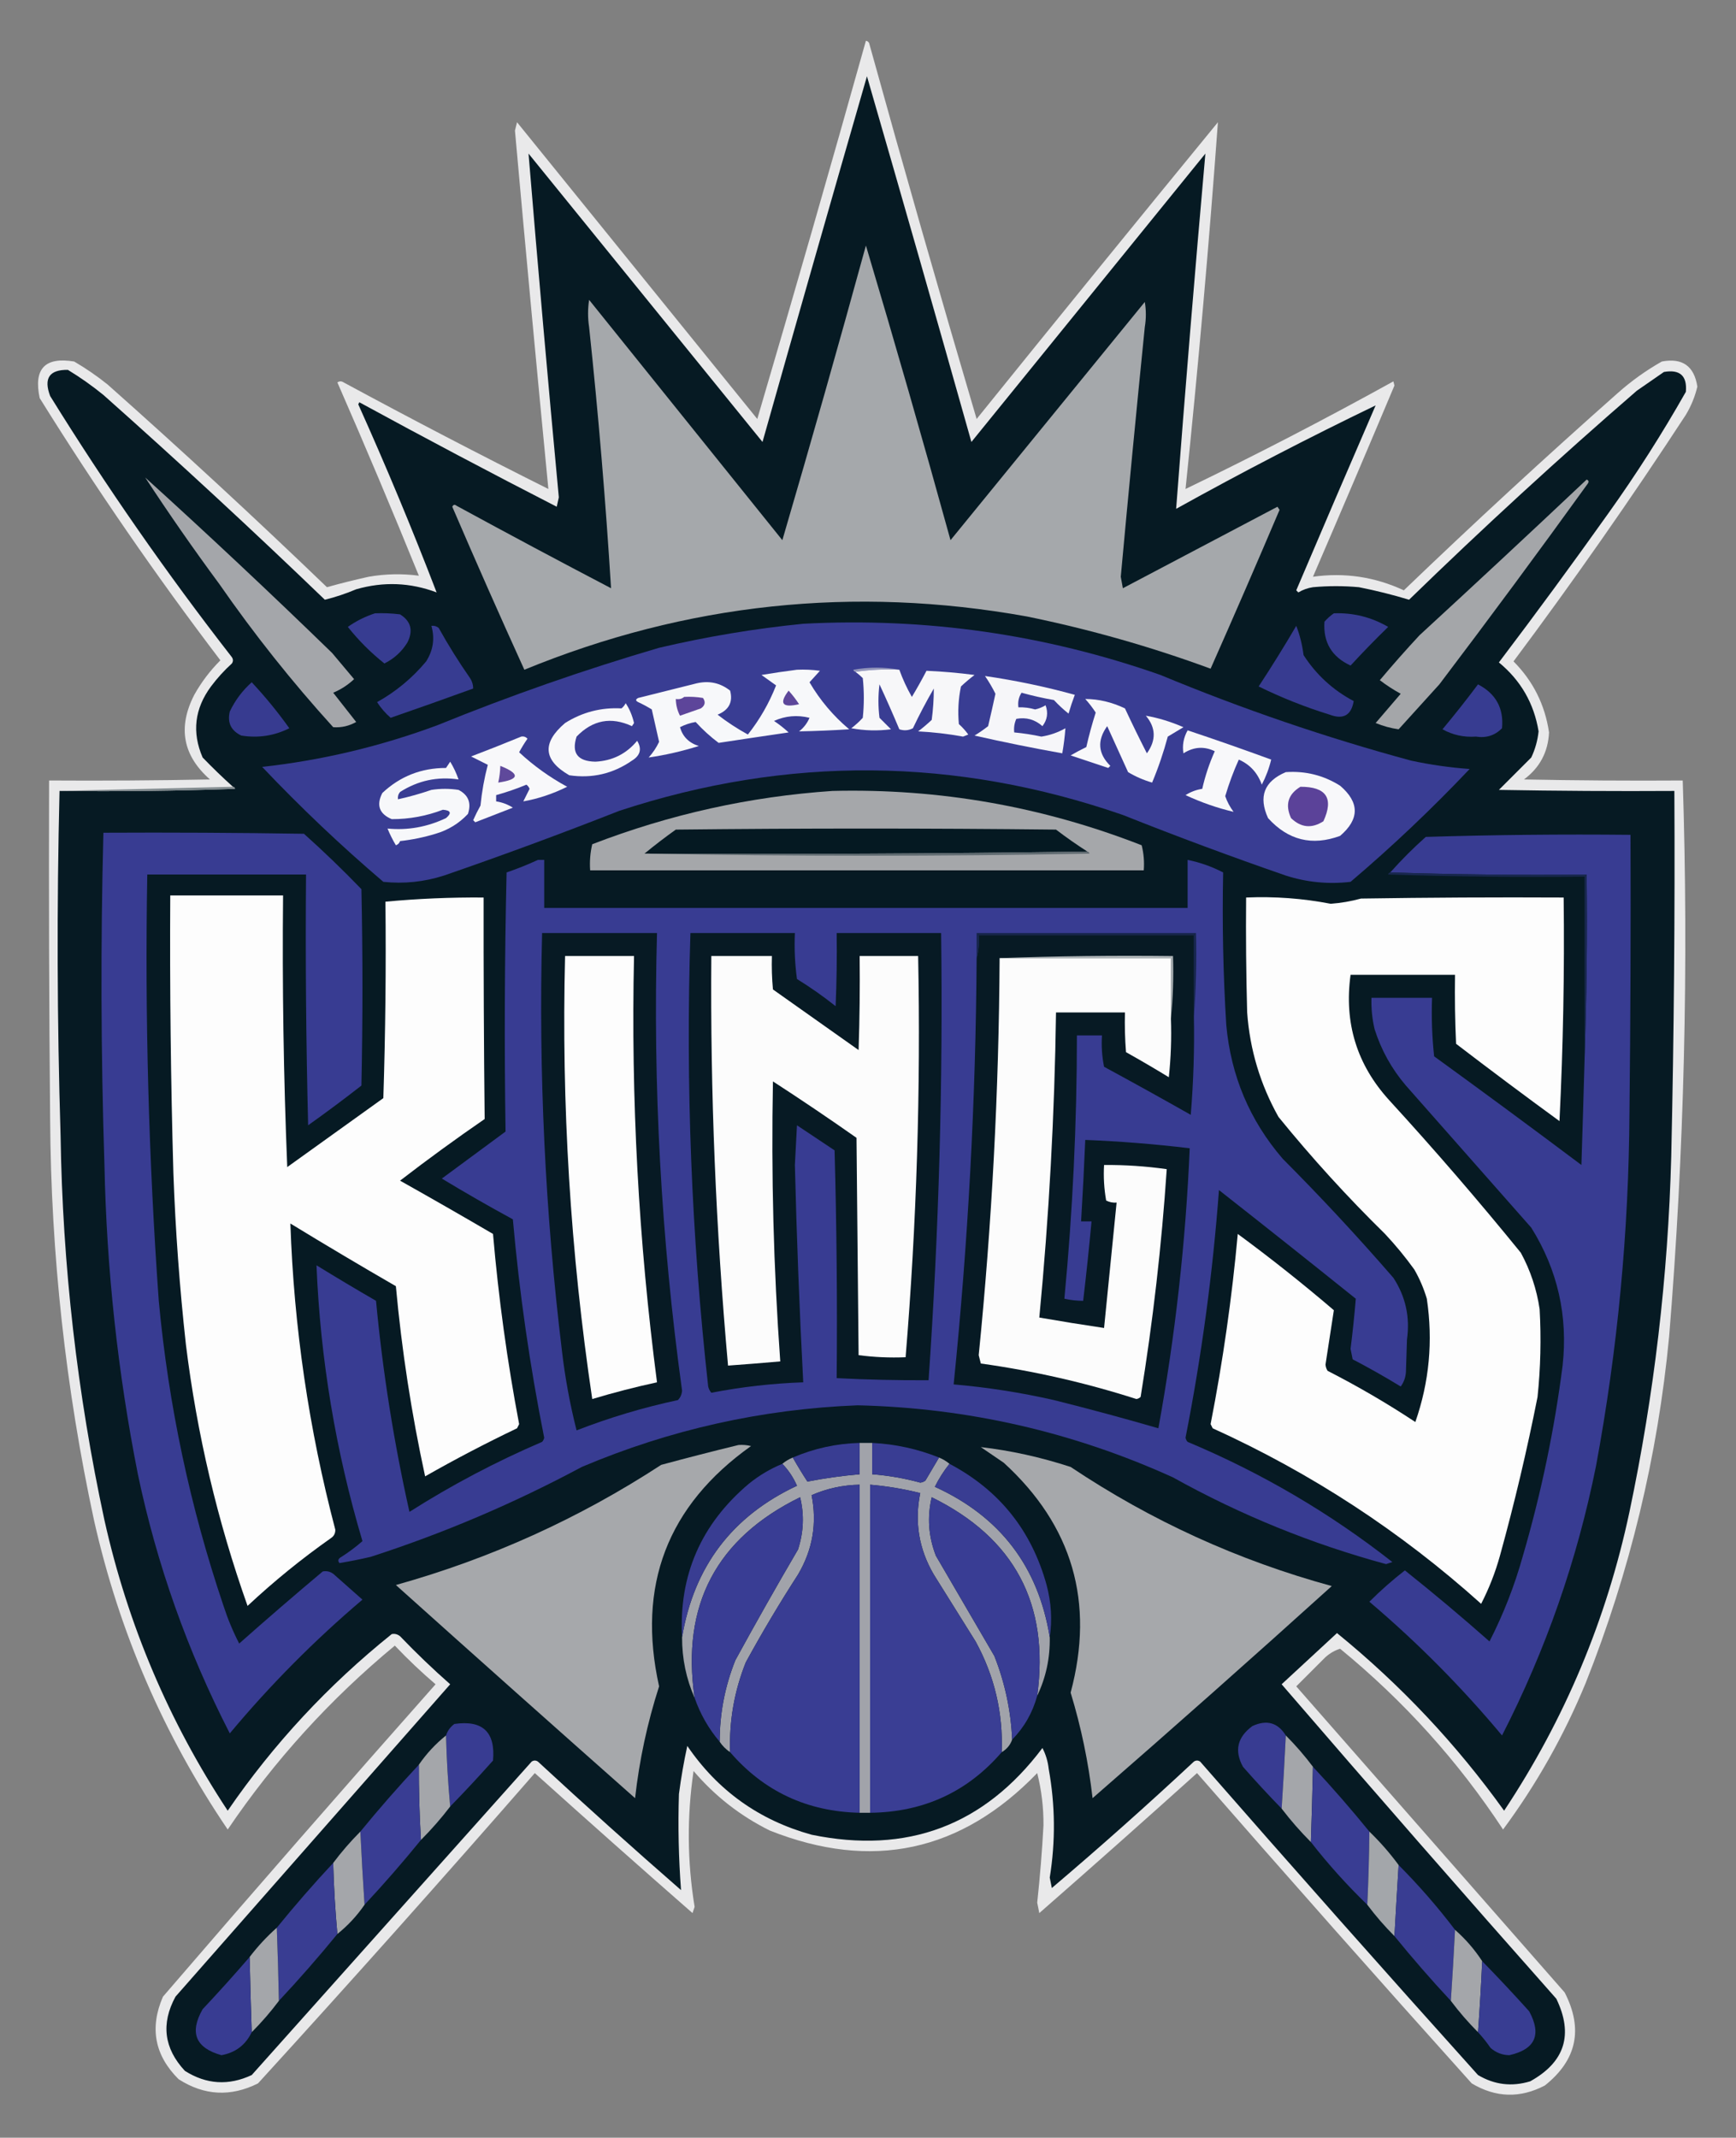 <?xml version="1.0" encoding="UTF-8"?>
<!DOCTYPE svg PUBLIC "-//W3C//DTD SVG 1.1//EN" "http://www.w3.org/Graphics/SVG/1.1/DTD/svg11.dtd">
<svg xmlns="http://www.w3.org/2000/svg" version="1.1" width="831px" height="1023px" style="shape-rendering:geometricPrecision; text-rendering:geometricPrecision; image-rendering:optimizeQuality; fill-rule:evenodd; clip-rule:evenodd" xmlns:xlink="http://www.w3.org/1999/xlink">
<rect width="100%" height="100%" fill="#808080" stroke="none"/>
<g><path style="opacity:0.866" fill="#f9f9fa" d="M 414.5,19.5 C 415.117,19.611 415.617,19.944 416,20.5C 432.67,80.672 449.836,140.672 467.5,200.5C 505.811,153.022 544.311,105.688 583,58.5C 578.733,117.105 573.566,175.605 567.5,234C 601.038,217.812 634.205,200.646 667,182.5C 667.167,183.167 667.333,183.833 667.5,184.5C 654.632,215.068 641.632,245.568 628.5,276C 643.626,273.882 658.126,276.049 672,282.5C 705.566,250.264 739.733,218.764 774.5,188C 780.972,182.264 787.972,177.264 795.5,173C 805.311,171.146 810.978,175.146 812.5,185C 811.376,189.754 809.542,194.254 807,198.5C 780.731,238.707 753.231,278.041 724.5,316.5C 733.888,325.942 739.554,337.275 741.5,350.5C 741.054,359.892 737.054,367.392 729.5,373C 754.831,373.5 780.164,373.667 805.5,373.5C 808.387,462.297 806.221,550.963 799,639.5C 793.547,696.775 780.213,752.108 759,805.5C 748.631,830.588 735.465,853.921 719.5,875.5C 698.012,842.832 672.012,813.999 641.5,789C 639.024,789.747 636.691,791.081 634.5,793C 629.833,797.667 625.167,802.333 620.5,807C 663.333,855.833 706.167,904.667 749,953.5C 757.968,970.996 754.801,985.83 739.5,998C 727.648,1004.2 715.981,1003.86 704.5,997C 660.295,947.797 616.462,898.297 573,848.5C 547.982,871.019 522.815,893.352 497.5,915.5C 497.167,913.833 496.833,912.167 496.5,910.5C 497.831,898.191 498.831,885.858 499.5,873.5C 499.566,865.026 498.566,856.693 496.5,848.5C 460.066,886.221 417.399,895.388 368.5,876C 354.431,869.036 342.265,859.536 332,847.5C 328.796,869.17 328.962,890.836 332.5,912.5C 332.167,913.5 331.833,914.5 331.5,915.5C 306.185,893.352 281.018,871.019 256,848.5C 212.42,898.471 168.253,947.971 123.5,997C 110.427,1003.53 97.761,1002.86 85.5,995C 74.026,983.592 71.526,970.425 78,955.5C 121.127,905.371 164.627,855.537 208.5,806C 201.698,800.199 195.198,794.032 189,787.5C 158.072,813.088 131.405,842.422 109,875.5C 78.381,830.35 57.047,781.017 45,727.5C 31.395,664.246 24.395,600.246 24,535.5C 23.5,481.501 23.333,427.501 23.5,373.5C 49.169,373.667 74.835,373.5 100.5,373C 87.499,361.568 84.999,348.068 93,332.5C 96.399,326.432 100.565,320.932 105.5,316C 74.715,275.542 45.882,233.709 19,190.5C 16,176.502 21.5,170.669 35.5,173C 41.108,176.276 46.441,179.943 51.5,184C 87.101,215.598 122.101,247.931 156.5,281C 163.019,279.169 169.685,277.502 176.5,276C 184.502,274.607 192.502,274.44 200.5,275.5C 187.924,244.511 174.924,213.677 161.5,183C 162.5,182.333 163.5,182.333 164.5,183C 197.03,200.596 229.697,217.596 262.5,234C 256.961,176.906 251.628,119.74 246.5,62.5C 246.833,61.167 247.167,59.833 247.5,58.5C 285.833,105.833 324.167,153.167 362.5,200.5C 380.236,140.292 397.569,79.959 414.5,19.5 Z"/></g>
<g><path style="opacity:1" fill="#061a23" d="M 28.5,378.5 C 56.508,378.833 84.508,378.5 112.5,377.5C 112.376,376.893 112.043,376.56 111.5,376.5C 106.562,372.064 101.729,367.397 97,362.5C 91.801,350.471 93.134,339.138 101,328.5C 103.964,324.534 107.297,320.867 111,317.5C 111.667,316.5 111.667,315.5 111,314.5C 79.782,274.404 50.782,232.738 24,189.5C 20.808,181.024 23.642,176.857 32.5,177C 38.444,180.611 44.111,184.611 49.5,189C 85.434,220.931 120.768,253.598 155.5,287C 160.526,285.769 165.526,284.102 170.5,282C 183.553,278.249 196.386,278.749 209,283.5C 197.393,253.267 184.893,223.267 171.5,193.5C 171.667,193.167 171.833,192.833 172,192.5C 203.263,209.549 234.763,226.215 266.5,242.5C 266.833,241 267.167,239.5 267.5,238C 262.363,183.16 257.53,128.326 253,73.5C 290.333,119.5 327.667,165.5 365,211.5C 381.511,153.122 398.178,94.788 415,36.5C 431.865,94.764 448.532,153.097 465,211.5C 502.333,165.5 539.667,119.5 577,73.5C 571.973,130.13 567.306,186.797 563,243.5C 594.462,226.021 626.295,209.521 658.5,194C 645.74,223.442 633.073,252.942 620.5,282.5C 620.833,282.833 621.167,283.167 621.5,283.5C 623.667,282.208 626,281.375 628.5,281C 635.833,280.333 643.167,280.333 650.5,281C 658.698,282.63 666.698,284.63 674.5,287C 709.934,252.561 746.267,219.228 783.5,187C 787.833,184 792.167,181 796.5,178C 804.171,176.674 807.671,179.841 807,187.5C 795.665,207.511 783.332,226.844 770,245.5C 752.866,269.6 735.366,293.433 717.5,317C 727.985,325.639 734.318,336.639 736.5,350C 736.033,354.367 734.867,358.534 733,362.5C 727.833,367.667 722.667,372.833 717.5,378C 745.498,378.5 773.498,378.667 801.5,378.5C 801.809,436.841 801.309,495.175 800,553.5C 798.471,610.791 791.805,667.457 780,723.5C 769.027,775.094 749.027,822.761 720,866.5C 697.194,834.689 670.527,806.355 640,781.5C 631.167,789.667 622.333,797.833 613.5,806C 656.98,856.448 700.813,906.614 745,956.5C 753.263,973.616 749.097,986.782 732.5,996C 723.702,998.684 715.369,997.684 707.5,993C 662.795,943.297 618.462,893.297 574.5,843C 573.5,842.333 572.5,842.333 571.5,843C 549.28,863.723 526.613,883.89 503.5,903.5C 503.167,901.833 502.833,900.167 502.5,898.5C 505.3,881.133 505.133,863.8 502,846.5C 501.61,842.931 500.61,839.597 499,836.5C 471.1,873.584 434.266,887.418 388.5,878C 363.427,871.058 343.594,856.891 329,835.5C 327.343,843.11 326.009,850.777 325,858.5C 324.515,873.871 324.848,889.204 326,904.5C 302.884,884.351 280.05,863.851 257.5,843C 256.5,842.333 255.5,842.333 254.5,843C 209.833,893 165.167,943 120.5,993C 109.435,998.173 98.768,997.507 88.5,991C 78.492,980.243 76.992,968.41 84,955.5C 127.833,905.667 171.667,855.833 215.5,806C 207.197,798.698 199.197,791.031 191.5,783C 190.241,782.018 188.908,781.685 187.5,782C 157.094,806.4 130.927,834.567 109,866.5C 80.874,823.898 61.208,777.565 50,727.5C 36.943,666.885 29.943,605.551 29,543.5C 27.317,488.503 27.15,433.503 28.5,378.5 Z"/></g>
<g><path style="opacity:1" fill="#a5a8ab" d="M 414.5,117.5 C 428.46,164.23 441.96,211.23 455,258.5C 486,220.5 517,182.5 548,144.5C 548.667,148.5 548.667,152.5 548,156.5C 543.986,196.32 540.153,236.153 536.5,276C 536.833,277.833 537.167,279.667 537.5,281.5C 562.167,268.5 586.833,255.5 611.5,242.5C 611.833,243 612.167,243.5 612.5,244C 601.69,269.433 590.69,294.766 579.5,320C 550.914,309.477 521.581,301.144 491.5,295C 408.796,280.153 328.63,288.653 251,320.5C 239.242,294.648 227.742,268.648 216.5,242.5C 217.002,241.479 217.668,241.312 218.5,242C 243.041,255.368 267.708,268.535 292.5,281.5C 289.927,239.823 286.427,198.156 282,156.5C 281.333,152.167 281.333,147.833 282,143.5C 312.833,181.833 343.667,220.167 374.5,258.5C 388.241,211.61 401.575,164.61 414.5,117.5 Z"/></g>
<g><path style="opacity:1" fill="#a4a6aa" d="M 69.5,228.5 C 99.766,255.929 129.599,283.929 159,312.5C 162.5,316.667 166,320.833 169.5,325C 166.565,327.766 163.232,329.933 159.5,331.5C 163.167,336.167 166.833,340.833 170.5,345.5C 167.053,347.446 163.386,348.279 159.5,348C 139.812,326.319 121.645,303.486 105,279.5C 92.654,262.791 80.821,245.791 69.5,228.5 Z"/></g>
<g><path style="opacity:1" fill="#a4a6a9" d="M 759.5,229.5 C 760.525,229.897 760.692,230.563 760,231.5C 736.719,263.782 713.052,295.782 689,327.5C 682.5,334.667 676,341.833 669.5,349C 665.793,348.488 662.126,347.488 658.5,346C 662.5,341.333 666.5,336.667 670.5,332C 666.996,330.082 663.663,327.916 660.5,325.5C 666.647,318.185 672.981,311.018 679.5,304C 706.364,279.3 733.03,254.467 759.5,229.5 Z"/></g>
<g><path style="opacity:1" fill="#373c91" d="M 179.5,293.5 C 183.514,293.334 187.514,293.501 191.5,294C 196.738,297.274 197.904,301.774 195,307.5C 192.271,311.898 188.604,315.231 184,317.5C 177.5,312.333 171.667,306.5 166.5,300C 170.541,297.159 174.874,294.992 179.5,293.5 Z"/></g>
<g><path style="opacity:1" fill="#373c90" d="M 638.5,293.5 C 647.786,293.155 656.453,295.322 664.5,300C 658.291,306.041 652.291,312.208 646.5,318.5C 637.472,314.323 633.306,307.323 634,297.5C 635.397,295.93 636.897,294.596 638.5,293.5 Z"/></g>
<g><path style="opacity:1" fill="#393d93" d="M 384.5,298.5 C 443.16,295.405 500.16,303.572 555.5,323C 594.628,339.265 634.628,352.932 675.5,364C 684.746,365.979 694.079,367.312 703.5,368C 685.407,387.097 666.407,405.097 646.5,422C 635.941,423.234 625.608,422.234 615.5,419C 589.279,409.926 563.279,400.26 537.5,390C 457.352,362.221 377.018,361.554 296.5,388C 268.72,398.927 240.72,409.26 212.5,419C 203.042,422.03 193.376,423.03 183.5,422C 163.259,404.763 143.926,386.43 125.5,367C 154.296,363.801 182.296,357.135 209.5,347C 244.2,332.878 279.534,320.544 315.5,310C 338.388,304.63 361.388,300.796 384.5,298.5 Z"/></g>
<g><path style="opacity:1" fill="#373c91" d="M 206.5,299.5 C 207.822,299.33 208.989,299.663 210,300.5C 214.604,308.766 219.604,316.766 225,324.5C 226.009,326.025 226.509,327.692 226.5,329.5C 213.395,334.258 200.229,338.924 187,343.5C 184.483,341.316 182.317,338.816 180.5,336C 189.55,330.949 197.383,324.449 204,316.5C 207.373,311.176 208.207,305.51 206.5,299.5 Z"/></g>
<g><path style="opacity:1" fill="#373b90" d="M 620.5,299.5 C 622.185,303.789 623.351,308.456 624,313.5C 630.097,322.932 638.097,330.265 648,335.5C 646.857,342.295 643.024,344.462 636.5,342C 624.775,338.372 613.442,333.872 602.5,328.5C 608.761,318.973 614.761,309.306 620.5,299.5 Z"/></g>
<g><path style="opacity:0.882" fill="#a0a3c0" d="M 430.5,320.5 C 423.313,320.175 416.313,320.509 409.5,321.5C 408.957,321.44 408.624,321.107 408.5,320.5C 415.99,319.181 423.323,319.181 430.5,320.5 Z"/></g>
<g><path style="opacity:0.997" fill="#f7f8fa" d="M 381.5,320.5 C 385.182,320.335 388.848,320.501 392.5,321C 390.833,322.833 389.167,324.667 387.5,326.5C 392.547,335.1 398.881,342.6 406.5,349C 398.473,349.511 390.473,349.844 382.5,350C 384.741,348.261 386.408,346.094 387.5,343.5C 381.606,342.051 375.939,342.551 370.5,345C 372.977,346.643 375.31,348.476 377.5,350.5C 366.328,352.13 355.161,353.797 344,355.5C 340.008,352.508 336.342,349.174 333,345.5C 330.323,345.962 327.823,346.796 325.5,348C 326.79,352.52 329.79,355.52 334.5,357C 326.437,359.52 318.437,361.354 310.5,362.5C 312.545,360.241 314.211,357.741 315.5,355C 314.334,349.836 313.167,344.669 312,339.5C 309.913,338.206 307.746,337.039 305.5,336C 304.167,335.333 304.167,334.667 305.5,334C 314.833,331.667 324.167,329.333 333.5,327C 339.476,325.622 344.809,326.789 349.5,330.5C 350.937,335.946 348.937,339.78 343.5,342C 348.042,345.529 352.876,348.696 358,351.5C 363.651,344.369 368.151,336.535 371.5,328C 369.167,326.333 366.833,324.667 364.5,323C 370.288,322.039 375.955,321.205 381.5,320.5 Z"/></g>
<g><path style="opacity:0.998" fill="#f7f7f9" d="M 430.5,320.5 C 432.115,325.013 434.115,329.346 436.5,333.5C 438.96,329.414 441.293,325.247 443.5,321C 451.15,321.331 458.817,321.998 466.5,323C 464.241,324.715 462.074,326.548 460,328.5C 458.761,334.461 458.427,340.461 459,346.5C 460.685,348.017 462.185,349.684 463.5,351.5C 462.667,351.833 461.833,352.167 461,352.5C 453.89,351.199 446.723,350.366 439.5,350C 441.759,348.285 443.926,346.452 446,344.5C 446.669,339.487 447.003,334.487 447,329.5C 443.412,335.675 440.078,342.009 437,348.5C 434.936,349.591 432.769,349.758 430.5,349C 427.479,341.79 424.313,334.623 421,327.5C 420.333,332.833 420.333,338.167 421,343.5C 422.833,345.333 424.667,347.167 426.5,349C 420.141,349.831 413.807,349.664 407.5,348.5C 409.483,347.018 411.316,345.351 413,343.5C 413.667,337.167 413.667,330.833 413,324.5C 411.855,323.364 410.688,322.364 409.5,321.5C 416.313,320.509 423.313,320.175 430.5,320.5 Z"/></g>
<g><path style="opacity:0.997" fill="#f6f6f9" d="M 471.5,323.5 C 486.08,325.615 500.413,328.615 514.5,332.5C 513.375,335.46 512.375,338.46 511.5,341.5C 509.016,339.517 506.683,337.35 504.5,335C 499.24,334.082 494.073,332.916 489,331.5C 487.648,333.594 487.148,335.927 487.5,338.5C 490.219,338.397 492.885,338.731 495.5,339.5C 497.274,339.113 498.941,338.447 500.5,337.5C 501.844,341.103 501.344,344.436 499,347.5C 495.406,344.302 491.239,343.135 486.5,344C 485.577,346.041 485.244,348.208 485.5,350.5C 489.864,350.906 494.197,351.572 498.5,352.5C 502.59,351.859 506.424,350.526 510,348.5C 509.709,352.473 509.209,356.473 508.5,360.5C 494.402,357.985 480.402,355.151 466.5,352C 468.754,350.623 470.92,349.123 473,347.5C 474.219,342.352 475.386,337.185 476.5,332C 475.039,329.041 473.372,326.207 471.5,323.5 Z"/></g>
<g><path style="opacity:1" fill="#373b90" d="M 120.5,326.5 C 126.96,333.396 132.96,340.729 138.5,348.5C 131.272,352.125 123.605,353.291 115.5,352C 110.574,349.647 108.74,345.814 110,340.5C 112.563,335.108 116.063,330.441 120.5,326.5 Z"/></g>
<g><path style="opacity:1" fill="#373c91" d="M 707.5,327.5 C 716.064,331.964 719.897,338.964 719,348.5C 715.601,351.95 711.434,353.283 706.5,352.5C 700.772,352.9 695.439,351.733 690.5,349C 696.381,341.958 702.047,334.792 707.5,327.5 Z"/></g>
<g><path style="opacity:1" fill="#5d479a" d="M 377.5,330.5 C 379.303,332.481 380.97,334.648 382.5,337C 374.463,338.84 372.797,336.673 377.5,330.5 Z"/></g>
<g><path style="opacity:1" fill="#5d459a" d="M 327.5,333.5 C 330.518,333.335 333.518,333.502 336.5,334C 337.86,335.938 337.527,337.604 335.5,339C 332.172,340.166 328.839,341.332 325.5,342.5C 324.205,339.988 323.539,337.321 323.5,334.5C 325.099,334.768 326.432,334.434 327.5,333.5 Z"/></g>
<g><path style="opacity:0.997" fill="#f8f8fa" d="M 519.5,334.5 C 525.916,334.517 532.249,336.017 538.5,339C 541.856,346.213 545.356,353.379 549,360.5C 553.507,354.243 553.341,348.243 548.5,342.5C 554.475,343.54 560.475,345.373 566.5,348C 563.982,349.502 561.482,351.002 559,352.5C 556.983,360.053 554.483,367.386 551.5,374.5C 547.409,373.307 543.575,371.641 540,369.5C 536.667,362.167 533.333,354.833 530,347.5C 525.091,354.33 525.591,360.664 531.5,366.5C 531.167,366.833 530.833,367.167 530.5,367.5C 524.494,365.499 518.494,363.499 512.5,361.5C 514.937,360.074 517.437,358.741 520,357.5C 521.266,351.934 522.766,346.434 524.5,341C 522.984,338.659 521.317,336.492 519.5,334.5 Z"/></g>
<g><path style="opacity:0.997" fill="#f8f8fa" d="M 299.5,336.5 C 301.346,339.294 302.68,342.461 303.5,346C 303.167,346.5 302.833,347 302.5,347.5C 292.526,342.866 283.693,344.533 276,352.5C 273.474,360.335 276.474,364.335 285,364.5C 293.151,364.091 299.818,360.758 305,354.5C 307.352,358.386 306.519,361.552 302.5,364C 293.453,370.277 283.453,372.61 272.5,371C 260.03,363.799 259.363,355.465 270.5,346C 278.757,340.803 287.757,338.47 297.5,339C 298.381,338.292 299.047,337.458 299.5,336.5 Z"/></g>
<g><path style="opacity:0.997" fill="#f8f8fa" d="M 568.5,349.5 C 581.909,353.969 595.242,358.636 608.5,363.5C 607.492,367.692 605.992,371.692 604,375.5C 602.006,369.845 598.34,365.845 593,363.5C 590.44,369.179 588.273,375.012 586.5,381C 587.444,383.722 588.777,386.222 590.5,388.5C 582.801,386.708 575.134,384.041 567.5,380.5C 569.971,378.929 572.637,377.929 575.5,377.5C 576.895,371.314 578.895,365.314 581.5,359.5C 576.421,357.037 571.421,357.37 566.5,360.5C 565.865,356.697 566.532,353.03 568.5,349.5 Z"/></g>
<g><path style="opacity:0.997" fill="#f8f8fa" d="M 249.5,352.5 C 250.675,352.281 251.675,352.614 252.5,353.5C 251.041,355.583 249.708,357.75 248.5,360C 255.47,366.469 263.136,371.969 271.5,376.5C 264.602,379.911 257.602,382.244 250.5,383.5C 251.5,381.5 252.5,379.5 253.5,377.5C 253.192,376.692 252.692,376.025 252,375.5C 247.26,377.469 242.427,379.135 237.5,380.5C 237.5,381.5 237.5,382.5 237.5,383.5C 240.363,383.929 243.029,384.929 245.5,386.5C 239.51,388.831 233.51,391.164 227.5,393.5C 227.167,393.167 226.833,392.833 226.5,392.5C 227.577,390.088 228.744,387.754 230,385.5C 230.66,378.87 231.827,372.37 233.5,366C 230.869,364.673 228.202,363.34 225.5,362C 233.606,358.913 241.606,355.747 249.5,352.5 Z"/></g>
<g><path style="opacity:0.997" fill="#f7f8fa" d="M 215.5,364.5 C 217.105,367.12 218.438,369.953 219.5,373C 209.452,371.511 200.118,373.511 191.5,379C 190.663,380.011 190.33,381.178 190.5,382.5C 195.886,381.319 201.219,379.819 206.5,378C 210.833,377.333 215.167,377.333 219.5,378C 224.224,380.435 225.724,384.269 224,389.5C 219.72,394.059 214.553,397.226 208.5,399C 202.946,400.689 197.279,401.856 191.5,402.5C 191.167,403.5 190.5,404.167 189.5,404.5C 187.981,401.956 186.648,399.289 185.5,396.5C 195.139,397.442 204.472,395.776 213.5,391.5C 216.31,389.116 215.81,387.783 212,387.5C 204.068,390.527 195.902,392.027 187.5,392C 181.547,389.475 180.047,385.309 183,379.5C 191.515,371.492 201.681,367.492 213.5,367.5C 214.193,366.482 214.859,365.482 215.5,364.5 Z"/></g>
<g><path style="opacity:1" fill="#5f499b" d="M 239.5,366.5 C 249.074,370.327 248.741,372.994 238.5,374.5C 239.092,371.873 239.425,369.206 239.5,366.5 Z"/></g>
<g><path style="opacity:0.997" fill="#f8f8fa" d="M 615.5,369.5 C 624.916,368.854 633.583,371.021 641.5,376C 650.833,384 650.833,392 641.5,400C 628.11,404.944 616.61,402.111 607,391.5C 602.31,381.219 605.143,373.886 615.5,369.5 Z"/></g>
<g><path style="opacity:1" fill="#5b4299" d="M 622.5,376.5 C 634.892,376.481 638.559,381.981 633.5,393C 627.938,396.601 622.771,396.101 618,391.5C 615.074,385.085 616.574,380.085 622.5,376.5 Z"/></g>
<g><path style="opacity:0.784" fill="#687378" d="M 111.5,376.5 C 112.043,376.56 112.376,376.893 112.5,377.5C 84.508,378.5 56.508,378.833 28.5,378.5C 56.167,377.833 83.833,377.167 111.5,376.5 Z"/></g>
<g><path style="opacity:1" fill="#a5a7aa" d="M 398.5,378.5 C 449.593,377.252 498.927,385.919 546.5,404.5C 547.491,408.445 547.824,412.445 547.5,416.5C 459.167,416.5 370.833,416.5 282.5,416.5C 282.203,412.233 282.536,408.066 283.5,404C 320.686,389.666 359.02,381.166 398.5,378.5 Z"/></g>
<g><path style="opacity:0.998" fill="#051922" d="M 520.5,407.5 C 450.002,408.499 379.335,408.833 308.5,408.5C 313.315,404.53 318.315,400.697 323.5,397C 384.167,396.333 444.833,396.333 505.5,397C 510.38,400.72 515.38,404.22 520.5,407.5 Z"/></g>
<g><path style="opacity:1" fill="#383c92" d="M 49.5,398.5 C 81.502,398.333 113.502,398.5 145.5,399C 154.97,407.469 164.137,416.303 173,425.5C 173.667,456.833 173.667,488.167 173,519.5C 164.641,526.026 156.141,532.359 147.5,538.5C 146.5,498.506 146.167,458.506 146.5,418.5C 121.167,418.5 95.833,418.5 70.5,418.5C 69.308,486.586 71.142,554.586 76,622.5C 80.639,672.388 90.972,721.055 107,768.5C 109.021,774.737 111.521,780.737 114.5,786.5C 127.686,774.813 141.019,763.313 154.5,752C 156.788,751.582 158.788,752.249 160.5,754C 164.833,757.833 169.167,761.667 173.5,765.5C 150.51,784.99 129.343,806.323 110,829.5C 89.775,790.16 75.109,748.827 66,705.5C 56.347,656.648 51.013,607.315 50,557.5C 48.288,504.502 48.121,451.502 49.5,398.5 Z"/></g>
<g><path style="opacity:1" fill="#383c92" d="M 758.5,507.5 C 759.498,478.005 759.831,448.338 759.5,418.5C 727.996,418.832 696.662,418.498 665.5,417.5C 670.894,411.44 676.56,405.773 682.5,400.5C 715.16,399.5 747.827,399.167 780.5,399.5C 780.667,443.835 780.5,488.168 780,532.5C 779.681,589.336 774.347,645.669 764,701.5C 754.947,746.6 739.947,789.6 719,830.5C 699.684,807.35 678.517,786.017 655.5,766.5C 660.844,761.157 666.511,756.157 672.5,751.5C 686.278,762.477 699.778,773.81 713,785.5C 719.706,772.385 725.039,758.719 729,744.5C 737.715,714.643 744.048,684.31 748,653.5C 750.614,629.695 745.614,607.695 733,587.5C 713,564.833 693,542.167 673,519.5C 666.177,511.522 661.177,502.522 658,492.5C 656.84,487.566 656.34,482.566 656.5,477.5C 666.167,477.5 675.833,477.5 685.5,477.5C 685.168,486.857 685.502,496.19 686.5,505.5C 710.141,522.64 733.641,539.974 757,557.5C 757.542,540.832 758.042,524.166 758.5,507.5 Z"/></g>
<g><path style="opacity:0.855" fill="#556167" d="M 520.5,407.5 C 521.043,407.56 521.376,407.893 521.5,408.5C 450.334,409.832 379.334,409.832 308.5,408.5C 379.335,408.833 450.002,408.499 520.5,407.5 Z"/></g>
<g><path style="opacity:1" fill="#383c92" d="M 257.5,411.5 C 258.5,411.5 259.5,411.5 260.5,411.5C 260.5,419.167 260.5,426.833 260.5,434.5C 363.167,434.5 465.833,434.5 568.5,434.5C 568.5,426.833 568.5,419.167 568.5,411.5C 574.434,412.7 580.1,414.7 585.5,417.5C 585.001,441.823 585.501,466.156 587,490.5C 589.212,514.83 598.212,536.163 614,554.5C 632.363,572.929 650.03,591.929 667,611.5C 672.848,620.458 675.015,630.291 673.5,641C 673.333,646.167 673.167,651.333 673,656.5C 672.849,659.119 672.015,661.453 670.5,663.5C 662.996,658.913 655.329,654.58 647.5,650.5C 647.167,648.833 646.833,647.167 646.5,645.5C 647.504,637.472 648.338,629.472 649,621.5C 627.258,604.046 605.424,586.713 583.5,569.5C 580.538,609.326 575.205,648.826 567.5,688C 567.645,688.772 567.978,689.439 568.5,690C 603.933,704.868 636.6,724.034 666.5,747.5C 665.5,747.833 664.5,748.167 663.5,748.5C 627.802,738.817 593.802,724.983 561.5,707C 513.547,685.228 463.214,673.728 410.5,672.5C 364.683,674.302 320.683,684.135 278.5,702C 246.086,719.376 212.42,733.71 177.5,745C 172.443,746.186 167.443,747.186 162.5,748C 161.542,746.853 161.875,745.853 163.5,745C 167.051,742.732 170.384,740.232 173.5,737.5C 160.672,694.362 153.339,650.362 151.5,605.5C 160.917,611.293 170.417,616.959 180,622.5C 183.192,656.512 188.525,690.179 196,723.5C 216.206,710.655 237.373,699.488 259.5,690C 260.022,689.439 260.355,688.772 260.5,688C 253.604,653.453 248.604,618.62 245.5,583.5C 234.004,577.253 222.67,570.753 211.5,564C 221.667,556.5 231.833,549 242,541.5C 241.379,500.167 241.546,458.834 242.5,417.5C 247.701,415.723 252.701,413.723 257.5,411.5 Z"/></g>
<g><path style="opacity:0.851" fill="#1c2956" d="M 665.5,417.5 C 696.662,418.498 727.996,418.832 759.5,418.5C 759.831,448.338 759.498,478.005 758.5,507.5C 758.5,478.167 758.5,448.833 758.5,419.5C 727.16,419.833 695.826,419.5 664.5,418.5C 664.624,417.893 664.957,417.56 665.5,417.5 Z"/></g>
<g><path style="opacity:1" fill="#fdfdfd" d="M 81.5,428.5 C 99.5,428.5 117.5,428.5 135.5,428.5C 135.07,471.854 135.736,515.188 137.5,558.5C 152.833,547.5 168.167,536.5 183.5,525.5C 184.5,494.174 184.833,462.84 184.5,431.5C 200.114,430.04 215.78,429.374 231.5,429.5C 231.452,464.845 231.619,500.178 232,535.5C 218.234,544.966 204.734,554.8 191.5,565C 206.415,573.374 221.248,581.874 236,590.5C 238.626,621.046 242.792,651.379 248.5,681.5C 248.167,682.167 247.833,682.833 247.5,683.5C 232.581,690.627 217.914,698.293 203.5,706.5C 196.972,676.473 192.305,646.14 189.5,615.5C 172.536,605.699 155.703,595.699 139,585.5C 140.685,635.112 147.851,683.945 160.5,732C 160.561,733.711 159.894,735.044 158.5,736C 144.442,745.886 131.109,756.72 118.5,768.5C 104.108,727.93 94.275,686.264 89,643.5C 85.985,616.244 83.985,588.911 83,561.5C 81.738,517.176 81.238,472.843 81.5,428.5 Z"/></g>
<g><path style="opacity:1" fill="#fdfdfd" d="M 596.5,429.5 C 610.128,428.918 623.628,429.918 637,432.5C 641.923,432.13 646.756,431.297 651.5,430C 683.832,429.5 716.165,429.333 748.5,429.5C 748.93,465.192 748.263,500.859 746.5,536.5C 729.859,524.359 713.359,512.026 697,499.5C 696.5,488.505 696.333,477.505 696.5,466.5C 679.833,466.5 663.167,466.5 646.5,466.5C 643.336,489.501 649.503,509.501 665,526.5C 686.748,550.243 707.748,574.577 728,599.5C 732.597,607.958 735.597,616.958 737,626.5C 737.791,640.528 737.457,654.528 736,668.5C 730.944,694.059 724.944,719.392 718,744.5C 715.775,752.516 712.775,760.183 709,767.5C 670.604,732.979 627.771,704.979 580.5,683.5C 580.167,682.833 579.833,682.167 579.5,681.5C 585.39,651.382 589.723,621.049 592.5,590.5C 608.265,602.096 623.598,614.262 638.5,627C 637.173,635.62 635.84,644.286 634.5,653C 634.585,654.107 634.919,655.107 635.5,656C 649.992,663.41 663.992,671.576 677.5,680.5C 684.182,661.362 686.015,641.695 683,621.5C 681.551,616.601 679.551,611.935 677,607.5C 672.711,601.542 668.044,595.876 663,590.5C 644.893,572.731 627.893,554.065 612,534.5C 603.281,518.961 598.281,502.294 597,484.5C 596.5,466.17 596.333,447.836 596.5,429.5 Z"/></g>
<g><path style="opacity:0.882" fill="#122241" d="M 571.5,486.5 C 571.5,473.5 571.5,460.5 571.5,447.5C 537.167,447.5 502.833,447.5 468.5,447.5C 468.815,451.371 468.482,455.038 467.5,458.5C 467.5,454.5 467.5,450.5 467.5,446.5C 502.5,446.5 537.5,446.5 572.5,446.5C 572.829,460.01 572.496,473.344 571.5,486.5 Z"/></g>
<g><path style="opacity:0.999" fill="#071a24" d="M 259.5,446.5 C 277.833,446.5 296.167,446.5 314.5,446.5C 312.483,519.843 316.483,592.843 326.5,665.5C 326.351,667.32 325.684,668.82 324.5,670C 307.913,673.55 291.746,678.384 276,684.5C 272.834,672.014 270.501,659.347 269,646.5C 260.945,580.077 257.779,513.411 259.5,446.5 Z"/></g>
<g><path style="opacity:0.999" fill="#071a24" d="M 330.5,446.5 C 347.167,446.5 363.833,446.5 380.5,446.5C 380.169,453.863 380.503,461.197 381.5,468.5C 387.929,472.464 394.096,476.798 400,481.5C 400.5,469.838 400.667,458.171 400.5,446.5C 417.167,446.5 433.833,446.5 450.5,446.5C 451.438,517.925 449.438,589.258 444.5,660.5C 429.821,660.583 415.154,660.25 400.5,659.5C 400.833,623.161 400.5,586.827 399.5,550.5C 393.5,546.5 387.5,542.5 381.5,538.5C 381.167,544.833 380.833,551.167 380.5,557.5C 381.35,592.189 382.683,626.855 384.5,661.5C 369.689,662.018 355.023,663.685 340.5,666.5C 339.749,665.624 339.249,664.624 339,663.5C 330.996,591.363 328.163,519.029 330.5,446.5 Z"/></g>
<g><path style="opacity:0.999" fill="#071a24" d="M 571.5,486.5 C 571.796,502.195 571.296,517.862 570,533.5C 556.247,525.706 542.414,518.04 528.5,510.5C 527.506,505.544 527.173,500.544 527.5,495.5C 523.5,495.5 519.5,495.5 515.5,495.5C 515.493,537.599 513.493,579.599 509.5,621.5C 512.455,622.159 515.455,622.492 518.5,622.5C 519.998,609.85 521.331,597.184 522.5,584.5C 520.833,584.5 519.167,584.5 517.5,584.5C 518.291,571.507 518.958,558.507 519.5,545.5C 536.224,546.173 552.891,547.506 569.5,549.5C 567.572,594.519 562.572,639.186 554.5,683.5C 537.966,678.699 521.3,674.199 504.5,670C 488.666,666.4 472.666,663.9 456.5,662.5C 463.415,594.688 467.082,526.688 467.5,458.5C 468.482,455.038 468.815,451.371 468.5,447.5C 502.833,447.5 537.167,447.5 571.5,447.5C 571.5,460.5 571.5,473.5 571.5,486.5 Z"/></g>
<g><path style="opacity:0.776" fill="#d9dcdd" d="M 478.5,458.5 C 505.995,457.502 533.662,457.169 561.5,457.5C 561.827,467.681 561.494,477.681 560.5,487.5C 560.5,477.833 560.5,468.167 560.5,458.5C 533.167,458.5 505.833,458.5 478.5,458.5 Z"/></g>
<g><path style="opacity:1" fill="#fdfdfd" d="M 270.5,457.5 C 281.5,457.5 292.5,457.5 303.5,457.5C 301.989,525.793 305.656,593.793 314.5,661.5C 304.061,663.757 293.728,666.424 283.5,669.5C 273.041,599.234 268.707,528.567 270.5,457.5 Z"/></g>
<g><path style="opacity:1" fill="#fcfcfc" d="M 340.5,457.5 C 350.167,457.5 359.833,457.5 369.5,457.5C 369.334,462.844 369.501,468.177 370,473.5C 383.667,483.167 397.333,492.833 411,502.5C 411.5,487.504 411.667,472.504 411.5,457.5C 420.833,457.5 430.167,457.5 439.5,457.5C 440.775,521.627 438.775,585.627 433.5,649.5C 425.913,649.814 418.413,649.481 411,648.5C 410.667,613.833 410.333,579.167 410,544.5C 396.839,535.252 383.506,526.252 370,517.5C 369.127,562.223 370.293,606.89 373.5,651.5C 365.172,652.233 356.839,652.899 348.5,653.5C 342.648,588.308 339.981,522.975 340.5,457.5 Z"/></g>
<g><path style="opacity:0.999" fill="#fcfcfc" d="M 478.5,458.5 C 505.833,458.5 533.167,458.5 560.5,458.5C 560.5,468.167 560.5,477.833 560.5,487.5C 560.832,496.857 560.498,506.19 559.5,515.5C 552.749,511.374 545.915,507.374 539,503.5C 538.5,497.175 538.334,490.842 538.5,484.5C 527.5,484.5 516.5,484.5 505.5,484.5C 504.825,533.281 502.158,581.948 497.5,630.5C 507.811,632.296 518.145,633.962 528.5,635.5C 530.5,615.497 532.5,595.497 534.5,575.5C 532.738,575.643 531.071,575.309 529.5,574.5C 528.505,568.872 528.171,563.206 528.5,557.5C 538.555,557.42 548.555,558.087 558.5,559.5C 556.06,596.019 551.894,632.352 546,668.5C 545.439,669.022 544.772,669.355 544,669.5C 519.646,661.703 494.813,656.036 469.5,652.5C 469.167,651.167 468.833,649.833 468.5,648.5C 474.825,585.329 478.159,521.996 478.5,458.5 Z"/></g>
<g><path style="opacity:1" fill="#a1a3aa" d="M 411.5,690.5 C 413.5,690.5 415.5,690.5 417.5,690.5C 417.5,695.5 417.5,700.5 417.5,705.5C 425.286,706.099 432.953,707.432 440.5,709.5C 441.442,709.392 442.275,709.059 443,708.5C 445.19,704.778 447.356,701.111 449.5,697.5C 451.368,698.263 453.035,699.263 454.5,700.5C 451.798,703.881 449.465,707.548 447.5,711.5C 478.704,725.7 497.037,749.7 502.5,783.5C 502.684,793.414 500.684,802.748 496.5,811.5C 502.453,767.642 485.619,735.975 446,716.5C 443.757,725.931 444.424,735.264 448,744.5C 457.333,760.5 466.667,776.5 476,792.5C 481.071,805.355 483.904,818.688 484.5,832.5C 483.581,835.089 481.914,837.089 479.5,838.5C 480.209,819.671 476.043,802.005 467,785.5C 460.333,774.833 453.667,764.167 447,753.5C 439.866,741.332 437.7,728.332 440.5,714.5C 432.608,712.522 424.608,711.188 416.5,710.5C 416.5,762.833 416.5,815.167 416.5,867.5C 414.833,867.5 413.167,867.5 411.5,867.5C 411.5,815.167 411.5,762.833 411.5,710.5C 403.441,710.648 395.774,712.315 388.5,715.5C 391.171,728.979 389.005,741.646 382,753.5C 373.163,767.169 364.83,781.169 357,795.5C 351.485,809.304 348.985,823.638 349.5,838.5C 347.5,837.167 345.833,835.5 344.5,833.5C 344.496,820.02 346.996,807.02 352,794.5C 361.761,776.639 371.761,758.972 382,741.5C 384.711,733.157 385.045,724.823 383,716.5C 342.891,736.142 326.058,768.142 332.5,812.5C 328.472,803.363 326.472,793.696 326.5,783.5C 332.156,749.682 350.489,725.516 381.5,711C 379.783,707.058 377.449,703.558 374.5,700.5C 375.965,699.263 377.632,698.263 379.5,697.5C 381.685,701.361 384.019,705.194 386.5,709C 394.712,707.394 403.046,706.228 411.5,705.5C 411.5,700.5 411.5,695.5 411.5,690.5 Z"/></g>
<g><path style="opacity:1" fill="#393d92" d="M 411.5,690.5 C 411.5,695.5 411.5,700.5 411.5,705.5C 403.046,706.228 394.712,707.394 386.5,709C 384.019,705.194 381.685,701.361 379.5,697.5C 389.686,693.129 400.353,690.795 411.5,690.5 Z"/></g>
<g><path style="opacity:1" fill="#393d93" d="M 417.5,690.5 C 428.587,691.05 439.253,693.383 449.5,697.5C 447.356,701.111 445.19,704.778 443,708.5C 442.275,709.059 441.442,709.392 440.5,709.5C 432.953,707.432 425.286,706.099 417.5,705.5C 417.5,700.5 417.5,695.5 417.5,690.5 Z"/></g>
<g><path style="opacity:1" fill="#a6a8ab" d="M 353.5,691.5 C 355.527,691.338 357.527,691.505 359.5,692C 319.445,720.484 304.778,758.817 315.5,807C 309.88,824.433 306.046,842.266 304,860.5C 265.698,826.608 227.532,792.608 189.5,758.5C 234.845,745.825 277.178,726.658 316.5,701C 328.917,697.647 341.25,694.48 353.5,691.5 Z"/></g>
<g><path style="opacity:1" fill="#a6a8ab" d="M 469.5,692.5 C 483.872,694.168 498.205,697.335 512.5,702C 551.049,727.773 592.716,746.773 637.5,759C 599.631,793.205 561.464,827.038 523,860.5C 521.035,843.343 517.535,826.51 512.5,810C 524.084,766.762 513.418,730.096 480.5,700C 476.805,697.49 473.138,694.99 469.5,692.5 Z"/></g>
<g><path style="opacity:0.998" fill="#393d92" d="M 374.5,700.5 C 377.449,703.558 379.783,707.058 381.5,711C 350.489,725.516 332.156,749.682 326.5,783.5C 324.887,753.871 335.554,729.371 358.5,710C 363.393,706.055 368.727,702.888 374.5,700.5 Z"/></g>
<g><path style="opacity:0.999" fill="#393d92" d="M 454.5,700.5 C 478.295,713.044 493.795,732.378 501,758.5C 503.227,766.907 503.727,775.24 502.5,783.5C 497.037,749.7 478.704,725.7 447.5,711.5C 449.465,707.548 451.798,703.881 454.5,700.5 Z"/></g>
<g><path style="opacity:1" fill="#393d93" d="M 411.5,867.5 C 386.338,866.913 365.672,857.247 349.5,838.5C 348.985,823.638 351.485,809.304 357,795.5C 364.83,781.169 373.163,767.169 382,753.5C 389.005,741.646 391.171,728.979 388.5,715.5C 395.774,712.315 403.441,710.648 411.5,710.5C 411.5,762.833 411.5,815.167 411.5,867.5 Z"/></g>
<g><path style="opacity:1" fill="#3a3e94" d="M 479.5,838.5 C 463.081,857.535 442.081,867.202 416.5,867.5C 416.5,815.167 416.5,762.833 416.5,710.5C 424.608,711.188 432.608,712.522 440.5,714.5C 437.7,728.332 439.866,741.332 447,753.5C 453.667,764.167 460.333,774.833 467,785.5C 476.043,802.005 480.209,819.671 479.5,838.5 Z"/></g>
<g><path style="opacity:1" fill="#393d94" d="M 344.5,833.5 C 339.239,827.323 335.239,820.323 332.5,812.5C 326.058,768.142 342.891,736.142 383,716.5C 385.045,724.823 384.711,733.157 382,741.5C 371.761,758.972 361.761,776.639 352,794.5C 346.996,807.02 344.496,820.02 344.5,833.5 Z"/></g>
<g><path style="opacity:1" fill="#393d94" d="M 496.5,811.5 C 494.285,819.605 490.285,826.605 484.5,832.5C 483.904,818.688 481.071,805.355 476,792.5C 466.667,776.5 457.333,760.5 448,744.5C 444.424,735.264 443.757,725.931 446,716.5C 485.619,735.975 502.453,767.642 496.5,811.5 Z"/></g>
<g><path style="opacity:0.999" fill="#383c92" d="M 215.5,864.5 C 214.454,853.192 213.788,841.859 213.5,830.5C 214.203,828.284 215.536,826.451 217.5,825C 231.058,823.028 237.224,828.861 236,842.5C 229.3,850.03 222.467,857.364 215.5,864.5 Z"/></g>
<g><path style="opacity:0.999" fill="#383c92" d="M 615.5,830.5 C 614.935,842.173 614.269,853.84 613.5,865.5C 607.199,859.03 601.033,852.363 595,845.5C 590.782,837.818 592.282,831.318 599.5,826C 606.354,822.834 611.687,824.334 615.5,830.5 Z"/></g>
<g><path style="opacity:1" fill="#a4a6aa" d="M 213.5,830.5 C 213.788,841.859 214.454,853.192 215.5,864.5C 211.199,870.135 206.533,875.468 201.5,880.5C 200.794,868.513 200.461,856.513 200.5,844.5C 204.127,839.206 208.46,834.539 213.5,830.5 Z"/></g>
<g><path style="opacity:1" fill="#a4a6aa" d="M 615.5,830.5 C 620.178,835.179 624.511,840.179 628.5,845.5C 628.237,857.502 627.903,869.502 627.5,881.5C 622.49,876.488 617.823,871.155 613.5,865.5C 614.269,853.84 614.935,842.173 615.5,830.5 Z"/></g>
<g><path style="opacity:0.999" fill="#393d93" d="M 200.5,844.5 C 200.461,856.513 200.794,868.513 201.5,880.5C 192.844,891.154 183.844,901.488 174.5,911.5C 173.723,899.842 173.056,888.175 172.5,876.5C 181.49,865.512 190.823,854.845 200.5,844.5 Z"/></g>
<g><path style="opacity:1" fill="#393d93" d="M 628.5,845.5 C 637.844,855.512 646.844,865.846 655.5,876.5C 655.388,888.174 655.055,899.841 654.5,911.5C 644.788,902.123 635.788,892.123 627.5,881.5C 627.903,869.502 628.237,857.502 628.5,845.5 Z"/></g>
<g><path style="opacity:1" fill="#a4a6aa" d="M 172.5,876.5 C 173.056,888.175 173.723,899.842 174.5,911.5C 170.873,916.794 166.54,921.461 161.5,925.5C 160.465,914.203 159.798,902.87 159.5,891.5C 163.489,886.179 167.822,881.179 172.5,876.5 Z"/></g>
<g><path style="opacity:1" fill="#a3a6aa" d="M 655.5,876.5 C 660.636,881.45 665.302,886.783 669.5,892.5C 668.794,903.83 668.128,915.164 667.5,926.5C 662.8,921.801 658.466,916.801 654.5,911.5C 655.055,899.841 655.388,888.174 655.5,876.5 Z"/></g>
<g><path style="opacity:0.999" fill="#393d92" d="M 159.5,891.5 C 159.798,902.87 160.465,914.203 161.5,925.5C 152.533,936.469 143.199,947.135 133.5,957.5C 133.272,945.83 132.938,934.163 132.5,922.5C 141.133,911.865 150.133,901.532 159.5,891.5 Z"/></g>
<g><path style="opacity:0.999" fill="#393d92" d="M 669.5,892.5 C 679.206,902.263 688.206,912.596 696.5,923.5C 695.928,934.839 695.261,946.173 694.5,957.5C 685.156,947.488 676.156,937.154 667.5,926.5C 668.128,915.164 668.794,903.83 669.5,892.5 Z"/></g>
<g><path style="opacity:1" fill="#a4a6aa" d="M 132.5,922.5 C 132.938,934.163 133.272,945.83 133.5,957.5C 129.511,962.821 125.178,967.821 120.5,972.5C 120.097,960.502 119.763,948.502 119.5,936.5C 123.378,931.411 127.711,926.745 132.5,922.5 Z"/></g>
<g><path style="opacity:1" fill="#a4a6aa" d="M 696.5,923.5 C 701.54,927.931 705.873,932.931 709.5,938.5C 708.991,949.851 708.325,961.184 707.5,972.5C 702.822,967.821 698.489,962.821 694.5,957.5C 695.261,946.173 695.928,934.839 696.5,923.5 Z"/></g>
<g><path style="opacity:0.999" fill="#383c92" d="M 119.5,936.5 C 119.763,948.502 120.097,960.502 120.5,972.5C 117.539,978.626 112.706,982.293 106,983.5C 93.596,980.025 90.596,972.691 97,961.5C 104.736,953.27 112.236,944.937 119.5,936.5 Z"/></g>
<g><path style="opacity:0.999" fill="#383d92" d="M 709.5,938.5 C 717.084,946.256 724.584,954.256 732,962.5C 738.064,973.705 734.897,980.705 722.5,983.5C 719.063,983.448 716.063,982.281 713.5,980C 711.666,977.337 709.666,974.837 707.5,972.5C 708.325,961.184 708.991,949.851 709.5,938.5 Z"/></g>
</svg>
